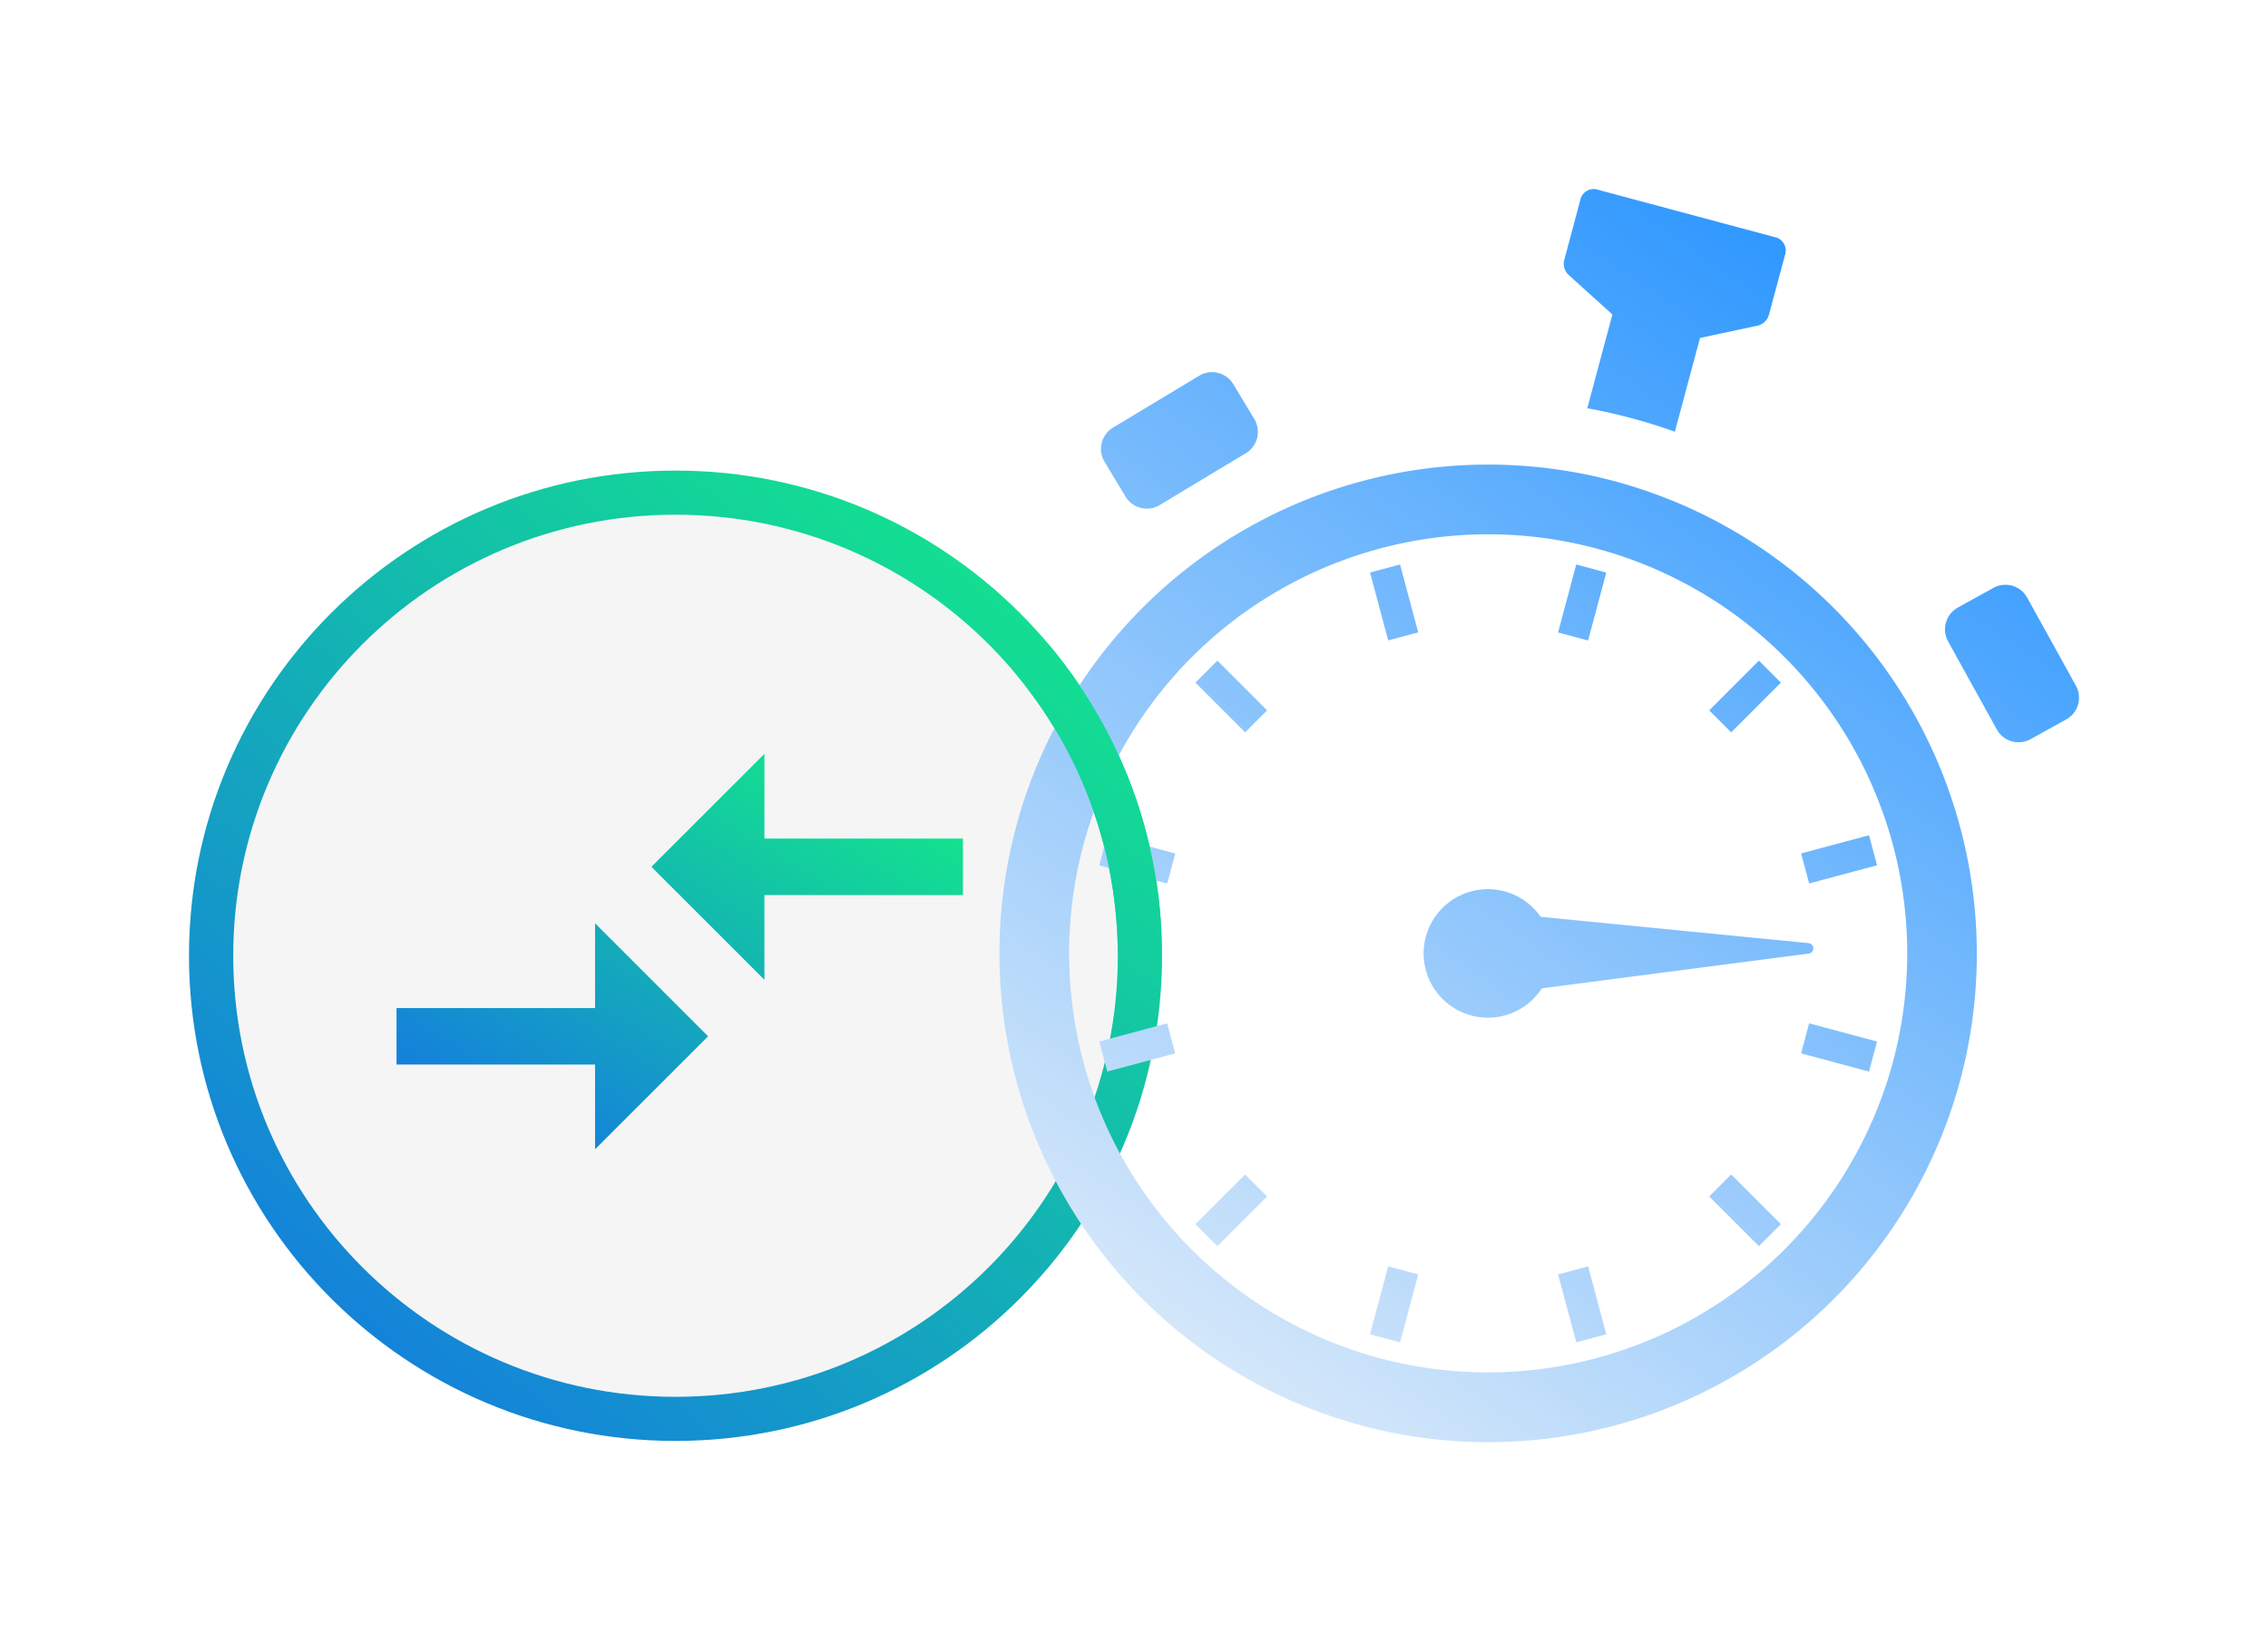 <svg width="120" height="87" fill="none" xmlns="http://www.w3.org/2000/svg"><g filter="url(#filter0_d_1878_3702)"><path d="M59.484 48.564c0 14.176-11.525 25.668-25.742 25.668S8 62.74 8 48.564C8 34.39 19.525 22.897 33.742 22.897s25.742 11.492 25.742 25.667z" fill="#D8D8D8" fill-opacity=".25"/><path fill-rule="evenodd" clip-rule="evenodd" d="M33.742 71.899c12.924 0 23.402-10.447 23.402-23.335 0-12.887-10.478-23.334-23.402-23.334-12.924 0-23.402 10.447-23.402 23.334 0 12.888 10.477 23.335 23.402 23.335zm0 2.333c14.217 0 25.742-11.492 25.742-25.668 0-14.175-11.525-25.667-25.742-25.667S8 34.389 8 48.564C8 62.74 19.525 74.232 33.742 74.232z" fill="url(#paint0_linear_1878_3702)"/><path d="M29.484 51.33H18.98v2.989h10.505v4.483l5.98-5.977-5.98-5.977v4.482zm8.961-1.494v-4.483H48.95v-2.988H38.445v-4.483l-5.979 5.977 5.98 5.977z" fill="url(#paint1_linear_1878_3702)"/><path fill-rule="evenodd" clip-rule="evenodd" d="M84.325 20.126a27.48 27.48 0 012.292.716l1.33-4.963 3.085-.659a.823.823 0 00.576-.615l.828-3.087a.733.733 0 00-.407-.939l-9.602-2.572a.733.733 0 00-.822.61l-.827 3.086a.824.824 0 00.192.82l2.343 2.114-1.33 4.963c.78.138 1.565.317 2.342.526zm-.893 3.334a25.86 25.86 0 1018.287 31.672A25.889 25.889 0 0083.432 23.46zM71 69.856a22.172 22.172 0 1127.156-15.678A22.197 22.197 0 0171 69.856zM96.89 42.19l-3.593.961.426 1.589 3.592-.961-.425-1.59zm-8.455-6.608l2.63-2.63 1.163 1.163-2.63 2.63-1.163-1.163zm-5.446-7.292l-1.589-.426-.963 3.595 1.589.426.963-3.595zm-26.4 13.9l3.594.963-.425 1.589-3.595-.963.426-1.59zm3.165 9.95l-3.591.963.426 1.589 3.59-.963-.425-1.589zm1.496-18.025l1.163-1.163 2.63 2.628-1.163 1.164-2.63-2.63zm2.63 26.022l-2.63 2.628 1.163 1.163 2.63-2.629-1.164-1.163zm6.608-31.847l1.59-.425.96 3.592-1.589.425-.96-3.592zm2.55 37.132l-1.588-.426-.963 3.594 1.589.426.963-3.594zm7.401.002l1.59-.425.96 3.592-1.588.425-.962-3.591zm9.157-5.287L88.434 61.3l2.63 2.628 1.163-1.164-2.63-2.628zm4.125-7.998l3.594.963-.425 1.59-3.595-.964.426-1.589zm.21-4.047a.278.278 0 01-.23.357l-14.124 1.84a3.399 3.399 0 11-.06-3.785l14.175 1.392a.28.28 0 01.239.196zM56.89 20.624l4.56-2.745a1.315 1.315 0 011.806.449l1.11 1.844a1.315 1.315 0 01-.449 1.805l-4.561 2.745a1.316 1.316 0 01-1.805-.449l-1.11-1.844a1.315 1.315 0 01.448-1.805zm46.581 8.48l-1.884 1.041a1.317 1.317 0 00-.513 1.788l2.577 4.658a1.316 1.316 0 001.787.514l1.884-1.042a1.314 1.314 0 00.514-1.788l-2.578-4.658a1.313 1.313 0 00-1.787-.514z" fill="url(#paint2_linear_1878_3702)"/><mask id="a" style="mask-type:alpha" maskUnits="userSpaceOnUse" x="48" y="29" width="17" height="20"><path d="M55.181 48.045l-6.602-9.421 6.602-9.05 9.496 16.913-9.496 1.558z" fill="#C4C4C4"/></mask><g mask="url(#a)"><path fill-rule="evenodd" clip-rule="evenodd" d="M33.742 71.899c12.924 0 23.402-10.447 23.402-23.335 0-12.887-10.478-23.334-23.402-23.334-12.924 0-23.402 10.447-23.402 23.334 0 12.888 10.477 23.335 23.402 23.335zm0 2.333c14.217 0 25.742-11.492 25.742-25.668 0-14.175-11.525-25.667-25.742-25.667S8 34.389 8 48.564C8 62.74 19.525 74.232 33.742 74.232z" fill="url(#paint3_linear_1878_3702)"/></g></g><defs><linearGradient id="paint0_linear_1878_3702" x1="50.816" y1="26.564" x2="10.238" y2="74.348" gradientUnits="userSpaceOnUse"><stop stop-color="#13E28E"/><stop offset="1" stop-color="#1473E6"/></linearGradient><linearGradient id="paint1_linear_1878_3702" x1="43.904" y1="39.376" x2="29.183" y2="64.14" gradientUnits="userSpaceOnUse"><stop stop-color="#13E28E"/><stop offset="1" stop-color="#1473E6"/></linearGradient><linearGradient id="paint2_linear_1878_3702" x1="104.736" y1="15.256" x2="61.339" y2="78.609" gradientUnits="userSpaceOnUse"><stop stop-color="#2794FF"/><stop offset="1" stop-color="#E7F0F9"/></linearGradient><linearGradient id="paint3_linear_1878_3702" x1="50.816" y1="26.564" x2="10.238" y2="74.348" gradientUnits="userSpaceOnUse"><stop stop-color="#13E28E"/><stop offset="1" stop-color="#1473E6"/></linearGradient><filter id="filter0_d_1878_3702" x="0" y="0" width="120" height="86.3" filterUnits="userSpaceOnUse" color-interpolation-filters="sRGB"><feFlood flood-opacity="0" result="BackgroundImageFix"/><feColorMatrix in="SourceAlpha" values="0 0 0 0 0 0 0 0 0 0 0 0 0 0 0 0 0 0 127 0" result="hardAlpha"/><feOffset dx="2" dy="2"/><feGaussianBlur stdDeviation="5"/><feComposite in2="hardAlpha" operator="out"/><feColorMatrix values="0 0 0 0 0 0 0 0 0 0 0 0 0 0 0 0 0 0 0.1 0"/><feBlend in2="BackgroundImageFix" result="effect1_dropShadow_1878_3702"/><feBlend in="SourceGraphic" in2="effect1_dropShadow_1878_3702" result="shape"/></filter></defs></svg>
